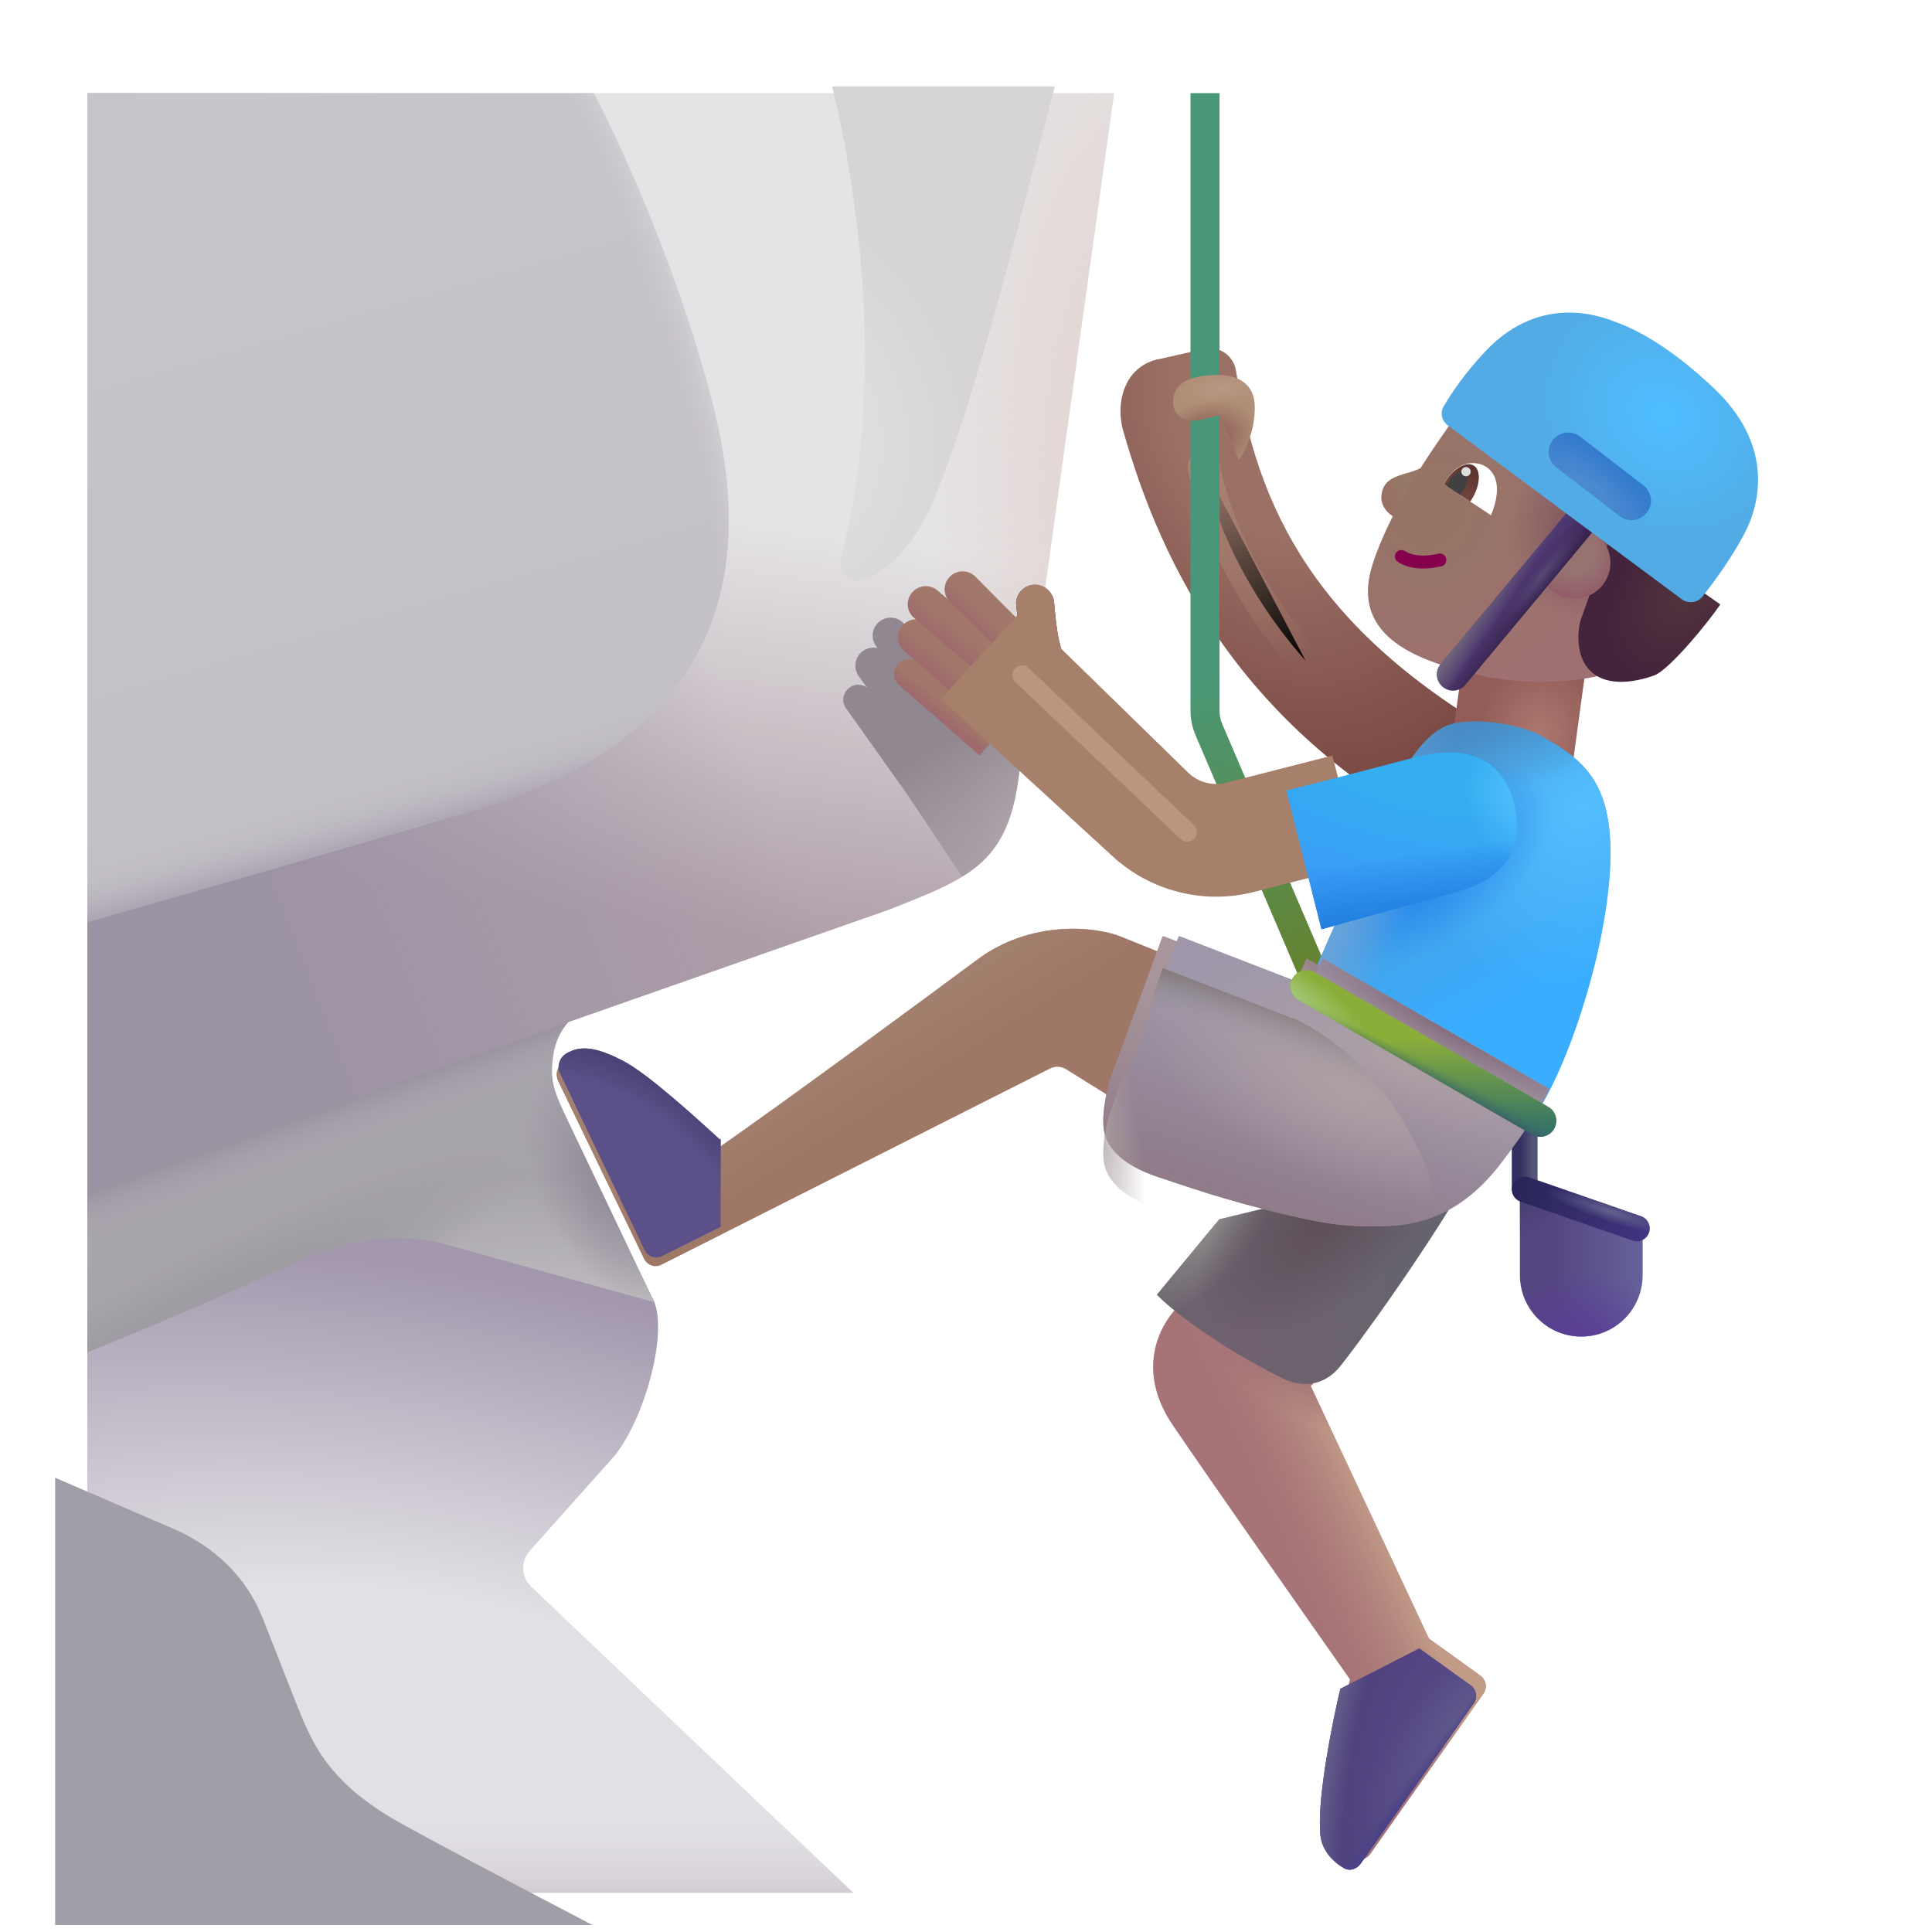 <svg viewBox="1 1 30 30" xmlns="http://www.w3.org/2000/svg">
<path d="M2.356 30.391V21.438L7.56 19.461L10.073 20.75C9.853 20.368 10.672 20.213 11.144 21.18C11.378 21.661 11.03 22.993 10.546 23.602L9.226 25.082C9.082 25.244 9.092 25.49 9.249 25.639L14.249 30.391H2.356Z" fill="url(#paint0_radial_4002_860)"/>
<path d="M2.356 30.391V21.438L7.56 19.461L10.073 20.75C9.853 20.368 10.672 20.213 11.144 21.18C11.378 21.661 11.03 22.993 10.546 23.602L9.226 25.082C9.082 25.244 9.092 25.49 9.249 25.639L14.249 30.391H2.356Z" fill="url(#paint1_linear_4002_860)"/>
<path d="M9.591 17.385C9.647 16.978 9.919 16.75 10.049 16.687L2.356 19.338V21.999C3.035 21.724 4.583 21.078 5.64 20.584C6.526 20.17 7.355 20.175 7.818 20.295L11.159 21.219L9.84 18.451C9.591 17.93 9.536 17.791 9.591 17.385Z" fill="url(#paint2_linear_4002_860)"/>
<path d="M9.591 17.385C9.647 16.978 9.919 16.75 10.049 16.687L2.356 19.338V21.999C3.035 21.724 4.583 21.078 5.64 20.584C6.526 20.17 7.355 20.175 7.818 20.295L11.159 21.219L9.84 18.451C9.591 17.93 9.536 17.791 9.591 17.385Z" fill="url(#paint3_linear_4002_860)"/>
<path d="M9.591 17.385C9.647 16.978 9.919 16.75 10.049 16.687L2.356 19.338V21.999C3.035 21.724 4.583 21.078 5.64 20.584C6.526 20.17 7.355 20.175 7.818 20.295L11.159 21.219L9.84 18.451C9.591 17.93 9.536 17.791 9.591 17.385Z" fill="url(#paint4_radial_4002_860)"/>
<path d="M9.591 17.385C9.647 16.978 9.919 16.75 10.049 16.687L2.356 19.338V21.999C3.035 21.724 4.583 21.078 5.64 20.584C6.526 20.17 7.355 20.175 7.818 20.295L11.159 21.219L9.84 18.451C9.591 17.93 9.536 17.791 9.591 17.385Z" fill="url(#paint5_radial_4002_860)"/>
<path d="M9.591 17.385C9.647 16.978 9.919 16.75 10.049 16.687L2.356 19.338V21.999C3.035 21.724 4.583 21.078 5.64 20.584C6.526 20.17 7.355 20.175 7.818 20.295L11.159 21.219L9.84 18.451C9.591 17.93 9.536 17.791 9.591 17.385Z" fill="url(#paint6_radial_4002_860)"/>
<g filter="url(#filter0_ii_4002_860)">
<path d="M2.356 23.446V30.391H10.699C9.591 29.813 8.369 29.17 7.726 28.813C6.688 28.238 6.416 27.667 6.241 27.29C6.176 27.149 6.055 26.839 5.87 26.366C5.788 26.156 5.693 25.914 5.585 25.641C5.263 24.825 4.632 24.422 4.148 24.219L2.356 23.446Z" fill="#A29EA7"/>
</g>
<path d="M14.803 15.126L2.356 19.488V2.446H18.3C17.899 5.297 17.067 11.305 16.81 13.126C16.627 14.428 16.009 14.649 14.803 15.126Z" fill="url(#paint7_linear_4002_860)"/>
<path d="M14.803 15.126L2.356 19.488V2.446H18.3C17.899 5.297 17.067 11.305 16.81 13.126C16.627 14.428 16.009 14.649 14.803 15.126Z" fill="url(#paint8_linear_4002_860)"/>
<path d="M14.803 15.126L2.356 19.488V2.446H18.3C17.899 5.297 17.067 11.305 16.81 13.126C16.627 14.428 16.009 14.649 14.803 15.126Z" fill="url(#paint9_radial_4002_860)"/>
<g filter="url(#filter1_f_4002_860)">
<path d="M16.87 12.701C16.848 12.86 16.828 13.002 16.81 13.126C16.697 13.928 16.419 14.32 15.94 14.614L15.082 13.328L14.137 11.999C14.063 11.895 14.088 11.75 14.192 11.676C14.274 11.617 14.383 11.621 14.461 11.676L14.334 11.498C14.245 11.373 14.274 11.198 14.4 11.109C14.468 11.06 14.55 11.047 14.626 11.065L14.602 11.032C14.513 10.906 14.542 10.732 14.668 10.643C14.793 10.553 14.968 10.583 15.057 10.709L15.164 10.855C15.14 10.749 15.18 10.634 15.274 10.567C15.4 10.477 15.574 10.507 15.664 10.632L16.163 11.451L16.189 11.222C16.208 11.053 16.367 10.936 16.534 10.968C16.694 10.998 16.798 11.152 16.772 11.313C16.741 11.514 16.71 11.753 16.711 11.912C16.713 12.302 16.784 12.526 16.87 12.701Z" fill="url(#paint10_linear_4002_860)"/>
</g>
<g filter="url(#filter2_i_4002_860)">
<path fill-rule="evenodd" clip-rule="evenodd" d="M23.664 14.206C20.046 12.494 18.773 9.75 18.183 7.661C18.072 7.234 18.218 6.665 18.773 6.571L19.466 6.414C19.692 6.372 19.906 6.528 19.942 6.755C20.273 8.84 21.117 10.846 24.412 12.623L23.664 14.206Z" fill="url(#paint11_radial_4002_860)"/>
</g>
<path d="M10.22 2.446C10.771 3.5 11.59 5.403 12.07 7.282C12.851 10.344 11.82 12.563 8.32 13.594C6.684 14.076 4.387 14.738 2.356 15.319V2.446L10.22 2.446Z" fill="url(#paint12_linear_4002_860)"/>
<path d="M10.22 2.446C10.771 3.5 11.59 5.403 12.07 7.282C12.851 10.344 11.82 12.563 8.32 13.594C6.684 14.076 4.387 14.738 2.356 15.319V2.446L10.22 2.446Z" fill="url(#paint13_radial_4002_860)"/>
<path d="M10.22 2.446C10.771 3.5 11.59 5.403 12.07 7.282C12.851 10.344 11.82 12.563 8.32 13.594C6.684 14.076 4.387 14.738 2.356 15.319V2.446L10.22 2.446Z" fill="url(#paint14_linear_4002_860)"/>
<g filter="url(#filter3_i_4002_860)">
<path d="M13.94 2.402C14.333 3.955 14.79 7.095 14.074 9.731C14.037 9.868 14.107 10.011 14.239 10.062C14.285 10.08 14.335 10.086 14.383 10.072C14.761 9.967 15.219 9.56 15.536 8.785C16.103 7.4 16.715 5.036 17.173 3.27C17.253 2.959 17.329 2.667 17.399 2.402H13.94Z" fill="url(#paint15_radial_4002_860)"/>
</g>
<g filter="url(#filter4_f_4002_860)">
<path d="M19.694 8.24C19.763 8.732 20.176 10.024 21.273 11.26" stroke="url(#paint16_linear_4002_860)" stroke-width="0.5" stroke-linecap="round"/>
</g>
<g filter="url(#filter5_i_4002_860)">
<path d="M19.286 2.446V12.034C19.286 12.166 19.313 12.297 19.365 12.418L21.071 16.407L21.491 16.544C21.54 16.658 21.657 17.522 21.771 17.473C21.886 17.424 21.939 17.292 21.89 17.178L19.778 12.241C19.75 12.175 19.736 12.105 19.736 12.034V2.446H19.286Z" fill="url(#paint17_linear_4002_860)"/>
</g>
<path d="M22.452 8.68C22.484 8.473 22.605 8.411 22.902 8.329C23.119 8.269 23.243 8.148 23.289 8.081L22.831 9.075C22.62 9.075 22.421 8.887 22.452 8.68Z" fill="url(#paint18_radial_4002_860)"/>
<path d="M24.601 19.442L26.507 20.073V20.801C26.507 21.328 26.08 21.754 25.554 21.754C25.028 21.754 24.601 21.328 24.601 20.801V19.442Z" fill="url(#paint19_linear_4002_860)"/>
<path d="M24.601 19.442L26.507 20.073V20.801C26.507 21.328 26.08 21.754 25.554 21.754C25.028 21.754 24.601 21.328 24.601 20.801V19.442Z" fill="url(#paint20_radial_4002_860)"/>
<path d="M24.601 19.442L26.507 20.073V20.801C26.507 21.328 26.08 21.754 25.554 21.754C25.028 21.754 24.601 21.328 24.601 20.801V19.442Z" fill="url(#paint21_radial_4002_860)"/>
<rect x="23.732" y="11.147" width="1.905" height="1.844" transform="rotate(7.73 23.732 11.147)" fill="url(#paint22_radial_4002_860)"/>
<g filter="url(#filter6_ii_4002_860)">
<path d="M22.312 9.868C22.589 8.993 23.262 8.053 23.523 7.68L26.421 9.547L25.828 11.594C25.538 11.665 24.771 11.763 24.015 11.594C23.07 11.383 21.948 11.016 22.312 9.868Z" fill="url(#paint23_radial_4002_860)"/>
<path d="M22.312 9.868C22.589 8.993 23.262 8.053 23.523 7.68L26.421 9.547L25.828 11.594C25.538 11.665 24.771 11.763 24.015 11.594C23.07 11.383 21.948 11.016 22.312 9.868Z" fill="url(#paint24_radial_4002_860)"/>
</g>
<path fill-rule="evenodd" clip-rule="evenodd" d="M24.675 18.355C24.785 18.355 24.875 18.445 24.875 18.555V19.438C24.875 19.549 24.785 19.638 24.675 19.638C24.564 19.638 24.475 19.549 24.475 19.438V18.555C24.475 18.445 24.564 18.355 24.675 18.355Z" fill="url(#paint25_linear_4002_860)"/>
<path fill-rule="evenodd" clip-rule="evenodd" d="M24.486 19.404C24.522 19.299 24.636 19.244 24.741 19.28L26.483 19.886C26.587 19.922 26.642 20.036 26.606 20.14C26.57 20.245 26.456 20.3 26.352 20.264L24.609 19.658C24.505 19.622 24.45 19.508 24.486 19.404Z" fill="url(#paint26_linear_4002_860)"/>
<path fill-rule="evenodd" clip-rule="evenodd" d="M24.486 19.404C24.522 19.299 24.636 19.244 24.741 19.28L26.483 19.886C26.587 19.922 26.642 20.036 26.606 20.14C26.57 20.245 26.456 20.3 26.352 20.264L24.609 19.658C24.505 19.622 24.45 19.508 24.486 19.404Z" fill="url(#paint27_radial_4002_860)"/>
<path fill-rule="evenodd" clip-rule="evenodd" d="M22.677 9.586C22.708 9.54 22.77 9.527 22.816 9.557C22.901 9.613 23.066 9.66 23.336 9.598C23.39 9.586 23.444 9.62 23.456 9.673C23.468 9.727 23.435 9.781 23.381 9.793C23.073 9.864 22.848 9.818 22.706 9.725C22.66 9.695 22.647 9.633 22.677 9.586Z" fill="#86004D"/>
<path d="M23.804 8.196C23.603 8.227 23.478 8.417 23.417 8.516L24.152 9.001C24.409 8.376 24.077 8.153 23.804 8.196Z" fill="white"/>
<g filter="url(#filter7_i_4002_860)">
<path d="M19.195 21.391L19.585 20.985L21.695 22.172L21.202 22.672L23.038 26.594L23.838 27.17C23.927 27.234 23.948 27.358 23.885 27.448L22.132 29.934C22.071 30.021 21.961 30.061 21.869 30.009C21.691 29.907 21.499 29.713 21.499 29.43C21.462 28.874 21.692 27.73 21.812 27.227C21.15 26.287 19.674 24.182 19.062 23.282C18.449 22.382 18.895 21.646 19.195 21.391Z" fill="#A67377"/>
<path d="M19.195 21.391L19.585 20.985L21.695 22.172L21.202 22.672L23.038 26.594L23.838 27.17C23.927 27.234 23.948 27.358 23.885 27.448L22.132 29.934C22.071 30.021 21.961 30.061 21.869 30.009C21.691 29.907 21.499 29.713 21.499 29.43C21.462 28.874 21.692 27.73 21.812 27.227C21.15 26.287 19.674 24.182 19.062 23.282C18.449 22.382 18.895 21.646 19.195 21.391Z" fill="url(#paint28_linear_4002_860)"/>
<path d="M19.195 21.391L19.585 20.985L21.695 22.172L21.202 22.672L23.038 26.594L23.838 27.17C23.927 27.234 23.948 27.358 23.885 27.448L22.132 29.934C22.071 30.021 21.961 30.061 21.869 30.009C21.691 29.907 21.499 29.713 21.499 29.43C21.462 28.874 21.692 27.73 21.812 27.227C21.15 26.287 19.674 24.182 19.062 23.282C18.449 22.382 18.895 21.646 19.195 21.391Z" fill="url(#paint29_radial_4002_860)"/>
</g>
<path d="M23.04 26.595L23.838 27.17C23.928 27.234 23.948 27.358 23.885 27.448L22.132 29.934C22.071 30.021 21.961 30.062 21.869 30.009C21.691 29.907 21.499 29.713 21.499 29.43C21.462 28.874 21.692 27.73 21.812 27.227L21.81 27.225L23.04 26.595Z" fill="#544583"/>
<path d="M23.04 26.595L23.838 27.17C23.928 27.234 23.948 27.358 23.885 27.448L22.132 29.934C22.071 30.021 21.961 30.062 21.869 30.009C21.691 29.907 21.499 29.713 21.499 29.43C21.462 28.874 21.692 27.73 21.812 27.227L21.81 27.225L23.04 26.595Z" fill="url(#paint30_radial_4002_860)"/>
<path d="M23.04 26.595L23.838 27.17C23.928 27.234 23.948 27.358 23.885 27.448L22.132 29.934C22.071 30.021 21.961 30.062 21.869 30.009C21.691 29.907 21.499 29.713 21.499 29.43C21.462 28.874 21.692 27.73 21.812 27.227L21.81 27.225L23.04 26.595Z" fill="url(#paint31_radial_4002_860)"/>
<path d="M23.04 26.595L23.838 27.17C23.928 27.234 23.948 27.358 23.885 27.448L22.132 29.934C22.071 30.021 21.961 30.062 21.869 30.009C21.691 29.907 21.499 29.713 21.499 29.43C21.462 28.874 21.692 27.73 21.812 27.227L21.81 27.225L23.04 26.595Z" fill="url(#paint32_linear_4002_860)"/>
<path d="M23.04 26.595L23.838 27.17C23.928 27.234 23.948 27.358 23.885 27.448L22.132 29.934C22.071 30.021 21.961 30.062 21.869 30.009C21.691 29.907 21.499 29.713 21.499 29.43C21.462 28.874 21.692 27.73 21.812 27.227L21.81 27.225L23.04 26.595Z" fill="url(#paint33_radial_4002_860)"/>
<path d="M23.83 8.788C23.839 8.775 23.848 8.762 23.856 8.748C23.988 8.532 24 8.3 23.883 8.229C23.767 8.158 23.566 8.276 23.435 8.492C23.43 8.5 23.425 8.509 23.42 8.518L23.83 8.788Z" fill="url(#paint34_linear_4002_860)"/>
<path d="M23.672 8.684C23.691 8.664 23.709 8.64 23.725 8.613C23.798 8.493 23.806 8.365 23.744 8.326C23.68 8.288 23.57 8.354 23.497 8.474C23.483 8.498 23.471 8.522 23.462 8.545L23.672 8.684Z" fill="#414141"/>
<circle cx="23.764" cy="8.324" r="0.072" fill="#DFDFDF"/>
<path d="M22.624 13.344L21.374 16.165L24.765 18.422C25.327 17.696 26.03 15.571 26.007 14.18C25.989 13.125 25.571 12.776 24.905 12.415C24.589 12.243 23.88 12.135 23.507 12.254C23.134 12.374 22.777 12.918 22.624 13.344Z" fill="url(#paint35_linear_4002_860)"/>
<path d="M22.624 13.344L21.374 16.165L24.765 18.422C25.327 17.696 26.03 15.571 26.007 14.18C25.989 13.125 25.571 12.776 24.905 12.415C24.589 12.243 23.88 12.135 23.507 12.254C23.134 12.374 22.777 12.918 22.624 13.344Z" fill="url(#paint36_radial_4002_860)"/>
<path d="M22.624 13.344L21.374 16.165L24.765 18.422C25.327 17.696 26.03 15.571 26.007 14.18C25.989 13.125 25.571 12.776 24.905 12.415C24.589 12.243 23.88 12.135 23.507 12.254C23.134 12.374 22.777 12.918 22.624 13.344Z" fill="url(#paint37_radial_4002_860)"/>
<path d="M22.624 13.344L21.374 16.165L24.765 18.422C25.327 17.696 26.03 15.571 26.007 14.18C25.989 13.125 25.571 12.776 24.905 12.415C24.589 12.243 23.88 12.135 23.507 12.254C23.134 12.374 22.777 12.918 22.624 13.344Z" fill="url(#paint38_radial_4002_860)"/>
<path d="M22.624 13.344L21.374 16.165L24.765 18.422C25.327 17.696 26.03 15.571 26.007 14.18C25.989 13.125 25.571 12.776 24.905 12.415C24.589 12.243 23.88 12.135 23.507 12.254C23.134 12.374 22.777 12.918 22.624 13.344Z" fill="url(#paint39_radial_4002_860)"/>
<g filter="url(#filter8_i_4002_860)">
<path d="M19.464 21.104L20.433 19.934L24.491 18.946C23.726 20.34 22.491 21.998 22.304 22.223C22.07 22.504 21.749 22.563 21.413 22.399C20.601 21.999 19.804 21.452 19.464 21.104Z" fill="#67636C"/>
<path d="M19.464 21.104L20.433 19.934L24.491 18.946C23.726 20.34 22.491 21.998 22.304 22.223C22.07 22.504 21.749 22.563 21.413 22.399C20.601 21.999 19.804 21.452 19.464 21.104Z" fill="url(#paint40_radial_4002_860)"/>
<path d="M19.464 21.104L20.433 19.934L24.491 18.946C23.726 20.34 22.491 21.998 22.304 22.223C22.07 22.504 21.749 22.563 21.413 22.399C20.601 21.999 19.804 21.452 19.464 21.104Z" fill="url(#paint41_radial_4002_860)"/>
<path d="M19.464 21.104L20.433 19.934L24.491 18.946C23.726 20.34 22.491 21.998 22.304 22.223C22.07 22.504 21.749 22.563 21.413 22.399C20.601 21.999 19.804 21.452 19.464 21.104Z" fill="url(#paint42_radial_4002_860)"/>
</g>
<g filter="url(#filter9_i_4002_860)">
<path d="M18.425 15.801L19.222 16.122L18.386 18.372L17.552 17.852C17.478 17.806 17.385 17.802 17.307 17.841L11.271 20.889C11.171 20.94 11.049 20.898 11.001 20.798L9.67 18.039C9.624 17.944 9.641 17.824 9.73 17.767C9.971 17.614 10.236 17.67 10.636 17.879C11.017 18.079 11.779 18.774 12.128 19.094C13.227 18.329 15.435 16.702 16.179 16.149C17.015 15.528 18.024 15.632 18.425 15.801Z" fill="#9F7767"/>
<path d="M18.425 15.801L19.222 16.122L18.386 18.372L17.552 17.852C17.478 17.806 17.385 17.802 17.307 17.841L11.271 20.889C11.171 20.94 11.049 20.898 11.001 20.798L9.67 18.039C9.624 17.944 9.641 17.824 9.73 17.767C9.971 17.614 10.236 17.67 10.636 17.879C11.017 18.079 11.779 18.774 12.128 19.094C13.227 18.329 15.435 16.702 16.179 16.149C17.015 15.528 18.024 15.632 18.425 15.801Z" fill="url(#paint43_linear_4002_860)"/>
</g>
<g filter="url(#filter10_i_4002_860)">
<path d="M21.093 16.821L21.288 16.383L24.804 18.407C24.77 18.514 24.565 18.905 24.015 19.618C23.155 20.696 22.167 20.641 21.062 20.383C19.956 20.125 19.339 19.891 18.999 19.782C18.659 19.672 18.275 19.476 18.163 19.141C18.073 18.872 18.197 18.363 18.265 18.188L19.047 16.051C19.051 16.04 19.063 16.035 19.073 16.039L21.093 16.821Z" fill="#A7959B"/>
<path d="M21.093 16.821L21.288 16.383L24.804 18.407C24.77 18.514 24.565 18.905 24.015 19.618C23.155 20.696 22.167 20.641 21.062 20.383C19.956 20.125 19.339 19.891 18.999 19.782C18.659 19.672 18.275 19.476 18.163 19.141C18.073 18.872 18.197 18.363 18.265 18.188L19.047 16.051C19.051 16.04 19.063 16.035 19.073 16.039L21.093 16.821Z" fill="url(#paint44_radial_4002_860)"/>
<path d="M21.093 16.821L21.288 16.383L24.804 18.407C24.77 18.514 24.565 18.905 24.015 19.618C23.155 20.696 22.167 20.641 21.062 20.383C19.956 20.125 19.339 19.891 18.999 19.782C18.659 19.672 18.275 19.476 18.163 19.141C18.073 18.872 18.197 18.363 18.265 18.188L19.047 16.051C19.051 16.04 19.063 16.035 19.073 16.039L21.093 16.821Z" fill="url(#paint45_linear_4002_860)"/>
<path d="M21.093 16.821L21.288 16.383L24.804 18.407C24.77 18.514 24.565 18.905 24.015 19.618C23.155 20.696 22.167 20.641 21.062 20.383C19.956 20.125 19.339 19.891 18.999 19.782C18.659 19.672 18.275 19.476 18.163 19.141C18.073 18.872 18.197 18.363 18.265 18.188L19.047 16.051C19.051 16.04 19.063 16.035 19.073 16.039L21.093 16.821Z" fill="url(#paint46_radial_4002_860)"/>
</g>
<g filter="url(#filter11_i_4002_860)">
<path d="M21.093 16.821L21.288 16.383L24.804 18.407C24.77 18.514 24.565 18.905 24.015 19.618C23.155 20.696 22.167 20.641 21.062 20.383C19.956 20.125 19.339 19.891 18.999 19.782C18.659 19.672 18.275 19.476 18.163 19.141C18.073 18.872 18.197 18.363 18.265 18.188L19.047 16.051C19.051 16.04 19.063 16.035 19.073 16.039L21.093 16.821Z" fill="#9F97A9"/>
<path d="M21.093 16.821L21.288 16.383L24.804 18.407C24.77 18.514 24.565 18.905 24.015 19.618C23.155 20.696 22.167 20.641 21.062 20.383C19.956 20.125 19.339 19.891 18.999 19.782C18.659 19.672 18.275 19.476 18.163 19.141C18.073 18.872 18.197 18.363 18.265 18.188L19.047 16.051C19.051 16.04 19.063 16.035 19.073 16.039L21.093 16.821Z" fill="url(#paint47_radial_4002_860)"/>
<path d="M21.093 16.821L21.288 16.383L24.804 18.407C24.77 18.514 24.565 18.905 24.015 19.618C23.155 20.696 22.167 20.641 21.062 20.383C19.956 20.125 19.339 19.891 18.999 19.782C18.659 19.672 18.275 19.476 18.163 19.141C18.073 18.872 18.197 18.363 18.265 18.188L19.047 16.051C19.051 16.04 19.063 16.035 19.073 16.039L21.093 16.821Z" fill="url(#paint48_linear_4002_860)"/>
<path d="M21.093 16.821L21.288 16.383L24.804 18.407C24.77 18.514 24.565 18.905 24.015 19.618C23.155 20.696 22.167 20.641 21.062 20.383C19.956 20.125 19.339 19.891 18.999 19.782C18.659 19.672 18.275 19.476 18.163 19.141C18.073 18.872 18.197 18.363 18.265 18.188L19.047 16.051C19.051 16.04 19.063 16.035 19.073 16.039L21.093 16.821Z" fill="url(#paint49_radial_4002_860)"/>
</g>
<g filter="url(#filter12_i_4002_860)">
<path d="M12.14 20.45L11.23 20.905C11.131 20.955 11.009 20.914 10.96 20.813L9.64 18.055C9.594 17.959 9.641 17.824 9.73 17.767C9.971 17.614 10.236 17.67 10.636 17.879C11.017 18.079 11.779 18.774 12.128 19.094C12.132 19.092 12.136 19.089 12.14 19.086V20.45Z" fill="#5C5089"/>
<path d="M12.14 20.45L11.23 20.905C11.131 20.955 11.009 20.914 10.96 20.813L9.64 18.055C9.594 17.959 9.641 17.824 9.73 17.767C9.971 17.614 10.236 17.67 10.636 17.879C11.017 18.079 11.779 18.774 12.128 19.094C12.132 19.092 12.136 19.089 12.14 19.086V20.45Z" fill="url(#paint50_radial_4002_860)"/>
</g>
<path fill-rule="evenodd" clip-rule="evenodd" d="M21.072 16.188C21.141 16.069 21.294 16.027 21.413 16.096L25.042 18.186C25.162 18.255 25.203 18.408 25.134 18.528C25.065 18.647 24.912 18.688 24.793 18.619L21.164 16.53C21.044 16.461 21.003 16.308 21.072 16.188Z" fill="url(#paint51_linear_4002_860)"/>
<path fill-rule="evenodd" clip-rule="evenodd" d="M21.072 16.188C21.141 16.069 21.294 16.027 21.413 16.096L25.042 18.186C25.162 18.255 25.203 18.408 25.134 18.528C25.065 18.647 24.912 18.688 24.793 18.619L21.164 16.53C21.044 16.461 21.003 16.308 21.072 16.188Z" fill="url(#paint52_linear_4002_860)"/>
<path fill-rule="evenodd" clip-rule="evenodd" d="M21.072 16.188C21.141 16.069 21.294 16.027 21.413 16.096L25.042 18.186C25.162 18.255 25.203 18.408 25.134 18.528C25.065 18.647 24.912 18.688 24.793 18.619L21.164 16.53C21.044 16.461 21.003 16.308 21.072 16.188Z" fill="url(#paint53_radial_4002_860)"/>
<path d="M20.484 7.321C20.487 7.715 20.318 8.029 20.234 8.137L19.952 7.442C19.939 7.446 19.867 7.465 19.683 7.512C19.366 7.59 19.245 7.418 19.226 7.321C19.206 7.223 19.183 6.934 19.597 6.852C20.011 6.77 20.48 6.829 20.484 7.321Z" fill="#AF8F76"/>
<path d="M20.484 7.321C20.487 7.715 20.318 8.029 20.234 8.137L19.952 7.442C19.939 7.446 19.867 7.465 19.683 7.512C19.366 7.59 19.245 7.418 19.226 7.321C19.206 7.223 19.183 6.934 19.597 6.852C20.011 6.77 20.48 6.829 20.484 7.321Z" fill="url(#paint54_radial_4002_860)"/>
<path d="M20.484 7.321C20.487 7.715 20.318 8.029 20.234 8.137L19.952 7.442C19.939 7.446 19.867 7.465 19.683 7.512C19.366 7.59 19.245 7.418 19.226 7.321C19.206 7.223 19.183 6.934 19.597 6.852C20.011 6.77 20.48 6.829 20.484 7.321Z" fill="url(#paint55_radial_4002_860)"/>
<path d="M16.78 10.408L16.859 11.051L17.198 12.2L17.89 11.833C17.714 11.649 17.58 11.497 17.448 10.958C17.411 10.803 17.385 10.564 17.369 10.36C17.356 10.199 17.219 10.073 17.057 10.08C16.887 10.088 16.759 10.239 16.78 10.408Z" fill="#4D3C3D"/>
<path d="M16.78 10.408L16.859 11.051L17.198 12.2L17.89 11.833C17.714 11.649 17.58 11.497 17.448 10.958C17.411 10.803 17.385 10.564 17.369 10.36C17.356 10.199 17.219 10.073 17.057 10.08C16.887 10.088 16.759 10.239 16.78 10.408Z" fill="#A7806B"/>
<path d="M14.965 11.64C14.869 11.556 14.859 11.41 14.943 11.313C15.027 11.217 15.174 11.207 15.27 11.291L16.515 12.379L16.21 12.728L14.965 11.64Z" fill="#A17869"/>
<path d="M14.965 11.64C14.869 11.556 14.859 11.41 14.943 11.313C15.027 11.217 15.174 11.207 15.27 11.291L16.515 12.379L16.21 12.728L14.965 11.64Z" fill="url(#paint56_linear_4002_860)"/>
<path d="M15.04 11.107C14.924 11.006 14.912 10.829 15.014 10.713C15.115 10.597 15.291 10.585 15.408 10.687L16.908 11.998L16.54 12.418L15.04 11.107Z" fill="#A17869"/>
<path d="M15.04 11.107C14.924 11.006 14.912 10.829 15.014 10.713C15.115 10.597 15.291 10.585 15.408 10.687L16.908 11.998L16.54 12.418L15.04 11.107Z" fill="url(#paint57_linear_4002_860)"/>
<path d="M15.192 10.591C15.076 10.49 15.064 10.314 15.166 10.197C15.267 10.081 15.444 10.07 15.56 10.171L17.314 11.677L16.946 12.098L15.192 10.591Z" fill="#A17869"/>
<path d="M15.192 10.591C15.076 10.49 15.064 10.314 15.166 10.197C15.267 10.081 15.444 10.07 15.56 10.171L17.314 11.677L16.946 12.098L15.192 10.591Z" fill="url(#paint58_linear_4002_860)"/>
<g filter="url(#filter13_i_4002_860)">
<path d="M25.161 10.681L25.649 9.314L27.312 10.485C27.13 10.761 26.517 11.505 26.287 11.588C25.969 11.701 25.502 11.779 25.252 11.47C25.052 11.223 25.102 10.821 25.161 10.681Z" fill="url(#paint59_radial_4002_860)"/>
</g>
<circle cx="25.448" cy="9.737" r="0.559" fill="url(#paint60_radial_4002_860)"/>
<path fill-rule="evenodd" clip-rule="evenodd" d="M25.714 8.886C25.82 8.975 25.834 9.132 25.746 9.239L23.754 11.633C23.666 11.739 23.508 11.754 23.402 11.665C23.296 11.577 23.281 11.419 23.37 11.313L25.362 8.919C25.45 8.813 25.608 8.798 25.714 8.886Z" fill="#4D3771"/>
<path fill-rule="evenodd" clip-rule="evenodd" d="M25.714 8.886C25.82 8.975 25.834 9.132 25.746 9.239L23.754 11.633C23.666 11.739 23.508 11.754 23.402 11.665C23.296 11.577 23.281 11.419 23.37 11.313L25.362 8.919C25.45 8.813 25.608 8.798 25.714 8.886Z" fill="url(#paint61_linear_4002_860)"/>
<path fill-rule="evenodd" clip-rule="evenodd" d="M25.714 8.886C25.82 8.975 25.834 9.132 25.746 9.239L23.754 11.633C23.666 11.739 23.508 11.754 23.402 11.665C23.296 11.577 23.281 11.419 23.37 11.313L25.362 8.919C25.45 8.813 25.608 8.798 25.714 8.886Z" fill="url(#paint62_linear_4002_860)"/>
<path fill-rule="evenodd" clip-rule="evenodd" d="M25.714 8.886C25.82 8.975 25.834 9.132 25.746 9.239L23.754 11.633C23.666 11.739 23.508 11.754 23.402 11.665C23.296 11.577 23.281 11.419 23.37 11.313L25.362 8.919C25.45 8.813 25.608 8.798 25.714 8.886Z" fill="url(#paint63_radial_4002_860)"/>
<g filter="url(#filter14_i_4002_860)">
<path d="M27.11 10.452L23.482 7.756C23.39 7.688 23.357 7.567 23.413 7.468C23.537 7.251 23.764 6.923 24.068 6.602C24.974 5.645 25.977 6.11 26.123 6.164C26.334 6.242 26.877 6.477 27.623 7.188C28.498 8.022 28.365 8.891 28.099 9.414C27.932 9.743 27.642 10.156 27.436 10.414C27.356 10.514 27.213 10.528 27.11 10.452Z" fill="url(#paint64_radial_4002_860)"/>
</g>
<g filter="url(#filter15_i_4002_860)">
<path d="M25.111 7.834C25.213 7.702 25.402 7.677 25.534 7.779L26.518 8.536C26.651 8.638 26.675 8.827 26.573 8.959C26.472 9.092 26.282 9.116 26.15 9.015L25.166 8.257C25.034 8.155 25.009 7.966 25.111 7.834Z" fill="url(#paint65_radial_4002_860)"/>
</g>
<path d="M15.765 10.361C15.649 10.26 15.637 10.083 15.738 9.967C15.84 9.851 16.016 9.839 16.132 9.941L17.542 11.36L17.316 11.872L15.765 10.361Z" fill="#A17869"/>
<path d="M15.765 10.361C15.649 10.26 15.637 10.083 15.738 9.967C15.84 9.851 16.016 9.839 16.132 9.941L17.542 11.36L17.316 11.872L15.765 10.361Z" fill="url(#paint66_linear_4002_860)"/>
<g filter="url(#filter16_i_4002_860)">
<path fill-rule="evenodd" clip-rule="evenodd" d="M18.264 14.635L15.609 12.2L16.868 10.828L19.458 13.355C19.613 13.501 19.832 13.557 20.039 13.504L21.689 13.082L22.122 14.778L20.472 15.2C19.688 15.4 18.856 15.187 18.264 14.635Z" fill="#A6806A"/>
</g>
<path d="M21.095 16.816C21.749 17.118 22.574 17.805 23.116 19.047C23.311 19.493 23.259 19.946 23.075 20.369C22.456 20.633 21.784 20.552 21.062 20.383C20.156 20.172 19.578 19.977 19.212 19.853C19.131 19.825 19.061 19.802 18.999 19.782C18.659 19.672 18.275 19.476 18.163 19.141C18.073 18.872 18.197 18.363 18.265 18.188L19.047 16.051C19.051 16.04 19.063 16.035 19.073 16.039L21.093 16.821L21.095 16.816Z" fill="url(#paint67_radial_4002_860)"/>
<path d="M21.095 16.816C21.749 17.118 22.574 17.805 23.116 19.047C23.311 19.493 23.259 19.946 23.075 20.369C22.456 20.633 21.784 20.552 21.062 20.383C20.156 20.172 19.578 19.977 19.212 19.853C19.131 19.825 19.061 19.802 18.999 19.782C18.659 19.672 18.275 19.476 18.163 19.141C18.073 18.872 18.197 18.363 18.265 18.188L19.047 16.051C19.051 16.04 19.063 16.035 19.073 16.039L21.093 16.821L21.095 16.816Z" fill="url(#paint68_radial_4002_860)"/>
<path d="M21.095 16.816C21.749 17.118 22.574 17.805 23.116 19.047C23.311 19.493 23.259 19.946 23.075 20.369C22.456 20.633 21.784 20.552 21.062 20.383C20.156 20.172 19.578 19.977 19.212 19.853C19.131 19.825 19.061 19.802 18.999 19.782C18.659 19.672 18.275 19.476 18.163 19.141C18.073 18.872 18.197 18.363 18.265 18.188L19.047 16.051C19.051 16.04 19.063 16.035 19.073 16.039L21.093 16.821L21.095 16.816Z" fill="url(#paint69_radial_4002_860)"/>
<path d="M21.52 15.43L20.973 13.274C21.614 13.12 22.822 12.795 23.063 12.739C23.512 12.633 24.329 12.585 24.528 13.555C24.711 14.45 24.009 14.735 23.668 14.836L21.52 15.43Z" fill="url(#paint70_radial_4002_860)"/>
<path d="M21.52 15.43L20.973 13.274C21.614 13.12 22.822 12.795 23.063 12.739C23.512 12.633 24.329 12.585 24.528 13.555C24.711 14.45 24.009 14.735 23.668 14.836L21.52 15.43Z" fill="url(#paint71_linear_4002_860)"/>
<path d="M21.52 15.43L20.973 13.274C21.614 13.12 22.822 12.795 23.063 12.739C23.512 12.633 24.329 12.585 24.528 13.555C24.711 14.45 24.009 14.735 23.668 14.836L21.52 15.43Z" fill="url(#paint72_radial_4002_860)"/>
<g filter="url(#filter17_f_4002_860)">
<path d="M16.87 11.482L19.433 13.919" stroke="#BB957F" stroke-width="0.3" stroke-linecap="round"/>
</g>
<defs>
<filter id="filter0_ii_4002_860" x="1.956" y="23.446" width="8.743" height="7.346" filterUnits="userSpaceOnUse" color-interpolation-filters="sRGB">
<feFlood flood-opacity="0" result="BackgroundImageFix"/>
<feBlend mode="normal" in="SourceGraphic" in2="BackgroundImageFix" result="shape"/>
<feColorMatrix in="SourceAlpha" type="matrix" values="0 0 0 0 0 0 0 0 0 0 0 0 0 0 0 0 0 0 127 0" result="hardAlpha"/>
<feOffset dx="-0.4" dy="0.4"/>
<feGaussianBlur stdDeviation="0.5"/>
<feComposite in2="hardAlpha" operator="arithmetic" k2="-1" k3="1"/>
<feColorMatrix type="matrix" values="0 0 0 0 0.635 0 0 0 0 0.608 0 0 0 0 0.671 0 0 0 1 0"/>
<feBlend mode="normal" in2="shape" result="effect1_innerShadow_4002_860"/>
<feColorMatrix in="SourceAlpha" type="matrix" values="0 0 0 0 0 0 0 0 0 0 0 0 0 0 0 0 0 0 127 0" result="hardAlpha"/>
<feOffset dx="-0.1" dy="0.1"/>
<feGaussianBlur stdDeviation="0.5"/>
<feComposite in2="hardAlpha" operator="arithmetic" k2="-1" k3="1"/>
<feColorMatrix type="matrix" values="0 0 0 0 0.847 0 0 0 0 0.831 0 0 0 0 0.863 0 0 0 1 0"/>
<feBlend mode="normal" in2="effect1_innerShadow_4002_860" result="effect2_innerShadow_4002_860"/>
</filter>
<filter id="filter1_f_4002_860" x="13.345" y="9.765" width="4.276" height="5.599" filterUnits="userSpaceOnUse" color-interpolation-filters="sRGB">
<feFlood flood-opacity="0" result="BackgroundImageFix"/>
<feBlend mode="normal" in="SourceGraphic" in2="BackgroundImageFix" result="shape"/>
<feGaussianBlur stdDeviation="0.375" result="effect1_foregroundBlur_4002_860"/>
</filter>
<filter id="filter2_i_4002_860" x="18.148" y="6.407" width="6.514" height="7.799" filterUnits="userSpaceOnUse" color-interpolation-filters="sRGB">
<feFlood flood-opacity="0" result="BackgroundImageFix"/>
<feBlend mode="normal" in="SourceGraphic" in2="BackgroundImageFix" result="shape"/>
<feColorMatrix in="SourceAlpha" type="matrix" values="0 0 0 0 0 0 0 0 0 0 0 0 0 0 0 0 0 0 127 0" result="hardAlpha"/>
<feOffset dx="0.25"/>
<feGaussianBlur stdDeviation="0.25"/>
<feComposite in2="hardAlpha" operator="arithmetic" k2="-1" k3="1"/>
<feColorMatrix type="matrix" values="0 0 0 0 0.714 0 0 0 0 0.541 0 0 0 0 0.494 0 0 0 1 0"/>
<feBlend mode="normal" in2="shape" result="effect1_innerShadow_4002_860"/>
</filter>
<filter id="filter3_i_4002_860" x="13.92" y="2.342" width="3.479" height="7.738" filterUnits="userSpaceOnUse" color-interpolation-filters="sRGB">
<feFlood flood-opacity="0" result="BackgroundImageFix"/>
<feBlend mode="normal" in="SourceGraphic" in2="BackgroundImageFix" result="shape"/>
<feColorMatrix in="SourceAlpha" type="matrix" values="0 0 0 0 0 0 0 0 0 0 0 0 0 0 0 0 0 0 127 0" result="hardAlpha"/>
<feOffset dx="-0.02" dy="-0.06"/>
<feGaussianBlur stdDeviation="0.05"/>
<feComposite in2="hardAlpha" operator="arithmetic" k2="-1" k3="1"/>
<feColorMatrix type="matrix" values="0 0 0 0 0.851 0 0 0 0 0.792 0 0 0 0 0.776 0 0 0 1 0"/>
<feBlend mode="normal" in2="shape" result="effect1_innerShadow_4002_860"/>
</filter>
<filter id="filter4_f_4002_860" x="19.144" y="7.69" width="2.679" height="4.12" filterUnits="userSpaceOnUse" color-interpolation-filters="sRGB">
<feFlood flood-opacity="0" result="BackgroundImageFix"/>
<feBlend mode="normal" in="SourceGraphic" in2="BackgroundImageFix" result="shape"/>
<feGaussianBlur stdDeviation="0.15" result="effect1_foregroundBlur_4002_860"/>
</filter>
<filter id="filter5_i_4002_860" x="19.286" y="2.446" width="2.822" height="15.029" filterUnits="userSpaceOnUse" color-interpolation-filters="sRGB">
<feFlood flood-opacity="0" result="BackgroundImageFix"/>
<feBlend mode="normal" in="SourceGraphic" in2="BackgroundImageFix" result="shape"/>
<feColorMatrix in="SourceAlpha" type="matrix" values="0 0 0 0 0 0 0 0 0 0 0 0 0 0 0 0 0 0 127 0" result="hardAlpha"/>
<feOffset dx="0.2"/>
<feGaussianBlur stdDeviation="0.125"/>
<feComposite in2="hardAlpha" operator="arithmetic" k2="-1" k3="1"/>
<feColorMatrix type="matrix" values="0 0 0 0 0.224 0 0 0 0 0.475 0 0 0 0 0.361 0 0 0 1 0"/>
<feBlend mode="normal" in2="shape" result="effect1_innerShadow_4002_860"/>
</filter>
<filter id="filter6_ii_4002_860" x="21.992" y="7.43" width="4.68" height="4.407" filterUnits="userSpaceOnUse" color-interpolation-filters="sRGB">
<feFlood flood-opacity="0" result="BackgroundImageFix"/>
<feBlend mode="normal" in="SourceGraphic" in2="BackgroundImageFix" result="shape"/>
<feColorMatrix in="SourceAlpha" type="matrix" values="0 0 0 0 0 0 0 0 0 0 0 0 0 0 0 0 0 0 127 0" result="hardAlpha"/>
<feOffset dx="-0.25" dy="-0.25"/>
<feGaussianBlur stdDeviation="0.25"/>
<feComposite in2="hardAlpha" operator="arithmetic" k2="-1" k3="1"/>
<feColorMatrix type="matrix" values="0 0 0 0 0.62 0 0 0 0 0.302 0 0 0 0 0.369 0 0 0 1 0"/>
<feBlend mode="normal" in2="shape" result="effect1_innerShadow_4002_860"/>
<feColorMatrix in="SourceAlpha" type="matrix" values="0 0 0 0 0 0 0 0 0 0 0 0 0 0 0 0 0 0 127 0" result="hardAlpha"/>
<feOffset dx="0.25" dy="0.15"/>
<feGaussianBlur stdDeviation="0.15"/>
<feComposite in2="hardAlpha" operator="arithmetic" k2="-1" k3="1"/>
<feColorMatrix type="matrix" values="0 0 0 0 0.627 0 0 0 0 0.486 0 0 0 0 0.412 0 0 0 1 0"/>
<feBlend mode="normal" in2="effect1_innerShadow_4002_860" result="effect2_innerShadow_4002_860"/>
</filter>
<filter id="filter7_i_4002_860" x="18.756" y="20.835" width="5.316" height="9.197" filterUnits="userSpaceOnUse" color-interpolation-filters="sRGB">
<feFlood flood-opacity="0" result="BackgroundImageFix"/>
<feBlend mode="normal" in="SourceGraphic" in2="BackgroundImageFix" result="shape"/>
<feColorMatrix in="SourceAlpha" type="matrix" values="0 0 0 0 0 0 0 0 0 0 0 0 0 0 0 0 0 0 127 0" result="hardAlpha"/>
<feOffset dx="0.15" dy="-0.15"/>
<feGaussianBlur stdDeviation="0.25"/>
<feComposite in2="hardAlpha" operator="arithmetic" k2="-1" k3="1"/>
<feColorMatrix type="matrix" values="0 0 0 0 0.694 0 0 0 0 0.51 0 0 0 0 0.514 0 0 0 1 0"/>
<feBlend mode="normal" in2="shape" result="effect1_innerShadow_4002_860"/>
</filter>
<filter id="filter8_i_4002_860" x="18.964" y="18.946" width="5.527" height="3.544" filterUnits="userSpaceOnUse" color-interpolation-filters="sRGB">
<feFlood flood-opacity="0" result="BackgroundImageFix"/>
<feBlend mode="normal" in="SourceGraphic" in2="BackgroundImageFix" result="shape"/>
<feColorMatrix in="SourceAlpha" type="matrix" values="0 0 0 0 0 0 0 0 0 0 0 0 0 0 0 0 0 0 127 0" result="hardAlpha"/>
<feOffset dx="-0.5"/>
<feGaussianBlur stdDeviation="0.5"/>
<feComposite in2="hardAlpha" operator="arithmetic" k2="-1" k3="1"/>
<feColorMatrix type="matrix" values="0 0 0 0 0.408 0 0 0 0 0.4 0 0 0 0 0.408 0 0 0 1 0"/>
<feBlend mode="normal" in2="shape" result="effect1_innerShadow_4002_860"/>
</filter>
<filter id="filter9_i_4002_860" x="9.645" y="15.421" width="9.577" height="5.489" filterUnits="userSpaceOnUse" color-interpolation-filters="sRGB">
<feFlood flood-opacity="0" result="BackgroundImageFix"/>
<feBlend mode="normal" in="SourceGraphic" in2="BackgroundImageFix" result="shape"/>
<feColorMatrix in="SourceAlpha" type="matrix" values="0 0 0 0 0 0 0 0 0 0 0 0 0 0 0 0 0 0 127 0" result="hardAlpha"/>
<feOffset dy="-0.25"/>
<feGaussianBlur stdDeviation="0.375"/>
<feComposite in2="hardAlpha" operator="arithmetic" k2="-1" k3="1"/>
<feColorMatrix type="matrix" values="0 0 0 0 0.58 0 0 0 0 0.337 0 0 0 0 0.478 0 0 0 1 0"/>
<feBlend mode="normal" in2="shape" result="effect1_innerShadow_4002_860"/>
</filter>
<filter id="filter10_i_4002_860" x="18.132" y="15.538" width="6.672" height="5.002" filterUnits="userSpaceOnUse" color-interpolation-filters="sRGB">
<feFlood flood-opacity="0" result="BackgroundImageFix"/>
<feBlend mode="normal" in="SourceGraphic" in2="BackgroundImageFix" result="shape"/>
<feColorMatrix in="SourceAlpha" type="matrix" values="0 0 0 0 0 0 0 0 0 0 0 0 0 0 0 0 0 0 127 0" result="hardAlpha"/>
<feOffset dy="-0.5"/>
<feGaussianBlur stdDeviation="0.375"/>
<feComposite in2="hardAlpha" operator="arithmetic" k2="-1" k3="1"/>
<feColorMatrix type="matrix" values="0 0 0 0 0.424 0 0 0 0 0.373 0 0 0 0 0.408 0 0 0 1 0"/>
<feBlend mode="normal" in2="shape" result="effect1_innerShadow_4002_860"/>
</filter>
<filter id="filter11_i_4002_860" x="18.132" y="15.538" width="6.922" height="5.002" filterUnits="userSpaceOnUse" color-interpolation-filters="sRGB">
<feFlood flood-opacity="0" result="BackgroundImageFix"/>
<feBlend mode="normal" in="SourceGraphic" in2="BackgroundImageFix" result="shape"/>
<feColorMatrix in="SourceAlpha" type="matrix" values="0 0 0 0 0 0 0 0 0 0 0 0 0 0 0 0 0 0 127 0" result="hardAlpha"/>
<feOffset dx="0.25" dy="-0.5"/>
<feGaussianBlur stdDeviation="0.375"/>
<feComposite in2="hardAlpha" operator="arithmetic" k2="-1" k3="1"/>
<feColorMatrix type="matrix" values="0 0 0 0 0.514 0 0 0 0 0.365 0 0 0 0 0.639 0 0 0 1 0"/>
<feBlend mode="normal" in2="shape" result="effect1_innerShadow_4002_860"/>
</filter>
<filter id="filter12_i_4002_860" x="9.622" y="17.28" width="2.568" height="3.646" filterUnits="userSpaceOnUse" color-interpolation-filters="sRGB">
<feFlood flood-opacity="0" result="BackgroundImageFix"/>
<feBlend mode="normal" in="SourceGraphic" in2="BackgroundImageFix" result="shape"/>
<feColorMatrix in="SourceAlpha" type="matrix" values="0 0 0 0 0 0 0 0 0 0 0 0 0 0 0 0 0 0 127 0" result="hardAlpha"/>
<feOffset dx="0.05" dy="-0.4"/>
<feGaussianBlur stdDeviation="0.2"/>
<feComposite in2="hardAlpha" operator="arithmetic" k2="-1" k3="1"/>
<feColorMatrix type="matrix" values="0 0 0 0 0.322 0 0 0 0 0.247 0 0 0 0 0.537 0 0 0 1 0"/>
<feBlend mode="normal" in2="shape" result="effect1_innerShadow_4002_860"/>
</filter>
<filter id="filter13_i_4002_860" x="25.109" y="9.214" width="2.604" height="2.473" filterUnits="userSpaceOnUse" color-interpolation-filters="sRGB">
<feFlood flood-opacity="0" result="BackgroundImageFix"/>
<feBlend mode="normal" in="SourceGraphic" in2="BackgroundImageFix" result="shape"/>
<feColorMatrix in="SourceAlpha" type="matrix" values="0 0 0 0 0 0 0 0 0 0 0 0 0 0 0 0 0 0 127 0" result="hardAlpha"/>
<feOffset dx="0.4" dy="-0.1"/>
<feGaussianBlur stdDeviation="0.25"/>
<feComposite in2="hardAlpha" operator="arithmetic" k2="-1" k3="1"/>
<feColorMatrix type="matrix" values="0 0 0 0 0.192 0 0 0 0 0.098 0 0 0 0 0.114 0 0 0 1 0"/>
<feBlend mode="normal" in2="shape" result="effect1_innerShadow_4002_860"/>
</filter>
<filter id="filter14_i_4002_860" x="23.386" y="5.854" width="4.913" height="4.647" filterUnits="userSpaceOnUse" color-interpolation-filters="sRGB">
<feFlood flood-opacity="0" result="BackgroundImageFix"/>
<feBlend mode="normal" in="SourceGraphic" in2="BackgroundImageFix" result="shape"/>
<feColorMatrix in="SourceAlpha" type="matrix" values="0 0 0 0 0 0 0 0 0 0 0 0 0 0 0 0 0 0 127 0" result="hardAlpha"/>
<feOffset dy="-0.15"/>
<feGaussianBlur stdDeviation="0.3"/>
<feComposite in2="hardAlpha" operator="arithmetic" k2="-1" k3="1"/>
<feColorMatrix type="matrix" values="0 0 0 0 0.306 0 0 0 0 0.557 0 0 0 0 0.882 0 0 0 1 0"/>
<feBlend mode="normal" in2="shape" result="effect1_innerShadow_4002_860"/>
</filter>
<filter id="filter15_i_4002_860" x="25.048" y="7.716" width="1.588" height="1.361" filterUnits="userSpaceOnUse" color-interpolation-filters="sRGB">
<feFlood flood-opacity="0" result="BackgroundImageFix"/>
<feBlend mode="normal" in="SourceGraphic" in2="BackgroundImageFix" result="shape"/>
<feColorMatrix in="SourceAlpha" type="matrix" values="0 0 0 0 0 0 0 0 0 0 0 0 0 0 0 0 0 0 127 0" result="hardAlpha"/>
<feOffset/>
<feGaussianBlur stdDeviation="0.25"/>
<feComposite in2="hardAlpha" operator="arithmetic" k2="-1" k3="1"/>
<feColorMatrix type="matrix" values="0 0 0 0 0.137 0 0 0 0 0.482 0 0 0 0 0.796 0 0 0 1 0"/>
<feBlend mode="normal" in2="shape" result="effect1_innerShadow_4002_860"/>
</filter>
<filter id="filter16_i_4002_860" x="15.609" y="10.478" width="6.514" height="4.796" filterUnits="userSpaceOnUse" color-interpolation-filters="sRGB">
<feFlood flood-opacity="0" result="BackgroundImageFix"/>
<feBlend mode="normal" in="SourceGraphic" in2="BackgroundImageFix" result="shape"/>
<feColorMatrix in="SourceAlpha" type="matrix" values="0 0 0 0 0 0 0 0 0 0 0 0 0 0 0 0 0 0 127 0" result="hardAlpha"/>
<feOffset dy="-0.35"/>
<feGaussianBlur stdDeviation="0.325"/>
<feComposite in2="hardAlpha" operator="arithmetic" k2="-1" k3="1"/>
<feColorMatrix type="matrix" values="0 0 0 0 0.584 0 0 0 0 0.38 0 0 0 0 0.408 0 0 0 1 0"/>
<feBlend mode="normal" in2="shape" result="effect1_innerShadow_4002_860"/>
</filter>
<filter id="filter17_f_4002_860" x="16.22" y="10.832" width="3.862" height="3.738" filterUnits="userSpaceOnUse" color-interpolation-filters="sRGB">
<feFlood flood-opacity="0" result="BackgroundImageFix"/>
<feBlend mode="normal" in="SourceGraphic" in2="BackgroundImageFix" result="shape"/>
<feGaussianBlur stdDeviation="0.25" result="effect1_foregroundBlur_4002_860"/>
</filter>
<radialGradient id="paint0_radial_4002_860" cx="0" cy="0" r="1" gradientUnits="userSpaceOnUse" gradientTransform="translate(7.507 28.844) rotate(-80.068) scale(8.153 17.675)">
<stop offset="0.378" stop-color="#E2E0E4"/>
<stop offset="1" stop-color="#A297AD"/>
</radialGradient>
<linearGradient id="paint1_linear_4002_860" x1="11.438" y1="30.391" x2="11.438" y2="29.096" gradientUnits="userSpaceOnUse">
<stop stop-color="#D2CDD5"/>
<stop offset="1" stop-color="#E3E1E5" stop-opacity="0"/>
</linearGradient>
<linearGradient id="paint2_linear_4002_860" x1="5.32" y1="17.969" x2="6.476" y2="21.25" gradientUnits="userSpaceOnUse">
<stop offset="0.373" stop-color="#A9A5AD"/>
<stop offset="1" stop-color="#A5A2A8"/>
</linearGradient>
<linearGradient id="paint3_linear_4002_860" x1="5.82" y1="17.969" x2="6.163" y2="18.938" gradientUnits="userSpaceOnUse">
<stop offset="0.142" stop-color="#948B99"/>
<stop offset="1" stop-color="#AAA6AE" stop-opacity="0"/>
</linearGradient>
<radialGradient id="paint4_radial_4002_860" cx="0" cy="0" r="1" gradientUnits="userSpaceOnUse" gradientTransform="translate(10.038 21.999) rotate(-83.29) scale(2.674 5.218)">
<stop offset="0.356" stop-color="#BCB9BE"/>
<stop offset="1" stop-color="#BCB9BE" stop-opacity="0"/>
</radialGradient>
<radialGradient id="paint5_radial_4002_860" cx="0" cy="0" r="1" gradientUnits="userSpaceOnUse" gradientTransform="translate(10.445 19.343) rotate(155.431) scale(1.581 2.921)">
<stop offset="0.126" stop-color="#958E9B"/>
<stop offset="0.695" stop-color="#958E9B" stop-opacity="0"/>
</radialGradient>
<radialGradient id="paint6_radial_4002_860" cx="0" cy="0" r="1" gradientUnits="userSpaceOnUse" gradientTransform="translate(3.913 21.719) rotate(-27.787) scale(5.899 1.118)">
<stop offset="0.457" stop-color="#9F9CA3"/>
<stop offset="1" stop-color="#9F9CA3" stop-opacity="0"/>
</radialGradient>
<linearGradient id="paint7_linear_4002_860" x1="13.413" y1="2.282" x2="11.57" y2="15.407" gradientUnits="userSpaceOnUse">
<stop offset="0.518" stop-color="#E5E3E5"/>
<stop offset="1" stop-color="#AE9EA8"/>
</linearGradient>
<linearGradient id="paint8_linear_4002_860" x1="2.601" y1="18.157" x2="13.132" y2="14.001" gradientUnits="userSpaceOnUse">
<stop offset="0.293" stop-color="#9C93A5"/>
<stop offset="1" stop-color="#9C93A5" stop-opacity="0"/>
</linearGradient>
<radialGradient id="paint9_radial_4002_860" cx="0" cy="0" r="1" gradientUnits="userSpaceOnUse" gradientTransform="translate(19.413 10.001) rotate(174.89) scale(3.859 10.476)">
<stop offset="0.351" stop-color="#E3D5D2"/>
<stop offset="1" stop-color="#E3D5D2" stop-opacity="0"/>
</radialGradient>
<linearGradient id="paint10_linear_4002_860" x1="14.269" y1="11.108" x2="16.87" y2="15.626" gradientUnits="userSpaceOnUse">
<stop offset="0.368" stop-color="#908790"/>
<stop offset="1" stop-color="#908790" stop-opacity="0"/>
</linearGradient>
<radialGradient id="paint11_radial_4002_860" cx="0" cy="0" r="1" gradientUnits="userSpaceOnUse" gradientTransform="translate(20.32 7.532) rotate(66.687) scale(6.352 4.495)">
<stop offset="0.28" stop-color="#9B7165"/>
<stop offset="1" stop-color="#764440"/>
</radialGradient>
<linearGradient id="paint12_linear_4002_860" x1="4.507" y1="5.688" x2="6.882" y2="13.969" gradientUnits="userSpaceOnUse">
<stop stop-color="#C7C5C9"/>
<stop offset="1" stop-color="#C2BFC5"/>
</linearGradient>
<radialGradient id="paint13_radial_4002_860" cx="0" cy="0" r="1" gradientUnits="userSpaceOnUse" gradientTransform="translate(2.356 8.882) rotate(-16.799) scale(10.404 16.91)">
<stop offset="0.897" stop-color="#D1CFD2" stop-opacity="0"/>
<stop offset="0.982" stop-color="#E5E3E5"/>
</radialGradient>
<linearGradient id="paint14_linear_4002_860" x1="5.788" y1="14.579" x2="5.507" y2="13.579" gradientUnits="userSpaceOnUse">
<stop stop-color="#9D94A6"/>
<stop offset="1" stop-color="#C3C0C6" stop-opacity="0"/>
</linearGradient>
<radialGradient id="paint15_radial_4002_860" cx="0" cy="0" r="1" gradientUnits="userSpaceOnUse" gradientTransform="translate(13.163 7.719) rotate(-15.781) scale(2.988 3.866)">
<stop offset="0.275" stop-color="#E2DFE2"/>
<stop offset="1" stop-color="#D6D4D7"/>
</radialGradient>
<linearGradient id="paint16_linear_4002_860" x1="19.609" y1="8.137" x2="21.582" y2="11.082" gradientUnits="userSpaceOnUse">
<stop stop-color="#A98374"/>
<stop offset="1" stop-color="#A98374" stop-opacity="0"/>
</linearGradient>
<linearGradient id="paint17_linear_4002_860" x1="19.576" y1="11.39" x2="20.935" y2="16.05" gradientUnits="userSpaceOnUse">
<stop stop-color="#489778"/>
<stop offset="1" stop-color="#648431"/>
</linearGradient>
<radialGradient id="paint18_radial_4002_860" cx="0" cy="0" r="1" gradientUnits="userSpaceOnUse" gradientTransform="translate(22.982 8.396) rotate(98.971) scale(0.687 0.539)">
<stop offset="0.391" stop-color="#967866"/>
<stop offset="1" stop-color="#996F64"/>
</radialGradient>
<linearGradient id="paint19_linear_4002_860" x1="25.101" y1="20.735" x2="26.507" y2="20.735" gradientUnits="userSpaceOnUse">
<stop stop-color="#554682"/>
<stop offset="1" stop-color="#66619B"/>
</linearGradient>
<radialGradient id="paint20_radial_4002_860" cx="0" cy="0" r="1" gradientUnits="userSpaceOnUse" gradientTransform="translate(25.554 21.922) rotate(-90) scale(1.172 1.404)">
<stop stop-color="#5A3C98"/>
<stop offset="1" stop-color="#5A3C98" stop-opacity="0"/>
</radialGradient>
<radialGradient id="paint21_radial_4002_860" cx="0" cy="0" r="1" gradientUnits="userSpaceOnUse" gradientTransform="translate(24.476 19.442) rotate(60.255) scale(0.787 1.961)">
<stop stop-color="#413B69"/>
<stop offset="1" stop-color="#413B69" stop-opacity="0"/>
</radialGradient>
<radialGradient id="paint22_radial_4002_860" cx="0" cy="0" r="1" gradientUnits="userSpaceOnUse" gradientTransform="translate(25.04 12.216) rotate(-89.741) scale(1.124 0.936)">
<stop stop-color="#AB7970"/>
<stop offset="1" stop-color="#935C58"/>
</radialGradient>
<radialGradient id="paint23_radial_4002_860" cx="0" cy="0" r="1" gradientUnits="userSpaceOnUse" gradientTransform="translate(23.163 9.016) rotate(44.105) scale(2.829 2.934)">
<stop offset="0.164" stop-color="#967465"/>
<stop offset="1" stop-color="#9E7071"/>
</radialGradient>
<radialGradient id="paint24_radial_4002_860" cx="0" cy="0" r="1" gradientUnits="userSpaceOnUse" gradientTransform="translate(25.851 9.157) rotate(119.268) scale(1.63 1.315)">
<stop stop-color="#734C58"/>
<stop offset="1" stop-color="#734C58" stop-opacity="0"/>
</radialGradient>
<linearGradient id="paint25_linear_4002_860" x1="24.875" y1="18.997" x2="24.601" y2="18.997" gradientUnits="userSpaceOnUse">
<stop offset="0.269" stop-color="#535478"/>
<stop offset="1" stop-color="#333061"/>
</linearGradient>
<linearGradient id="paint26_linear_4002_860" x1="26.491" y1="20.275" x2="24.475" y2="19.438" gradientUnits="userSpaceOnUse">
<stop stop-color="#40347F"/>
<stop offset="1" stop-color="#292557"/>
</linearGradient>
<radialGradient id="paint27_radial_4002_860" cx="0" cy="0" r="1" gradientUnits="userSpaceOnUse" gradientTransform="translate(26.011 19.813) rotate(108.004) scale(0.164 1.057)">
<stop stop-color="#63608C"/>
<stop offset="1" stop-color="#63608C" stop-opacity="0"/>
</radialGradient>
<linearGradient id="paint28_linear_4002_860" x1="22.739" y1="25.818" x2="21.339" y2="26.453" gradientUnits="userSpaceOnUse">
<stop stop-color="#C29B87"/>
<stop offset="1" stop-color="#AA7B78" stop-opacity="0"/>
</linearGradient>
<radialGradient id="paint29_radial_4002_860" cx="0" cy="0" r="1" gradientUnits="userSpaceOnUse" gradientTransform="translate(21.646 22.292) rotate(-157.923) scale(2.411 1.052)">
<stop offset="0.191" stop-color="#96626E"/>
<stop offset="1" stop-color="#9B6B73" stop-opacity="0"/>
</radialGradient>
<radialGradient id="paint30_radial_4002_860" cx="0" cy="0" r="1" gradientUnits="userSpaceOnUse" gradientTransform="translate(23.663 27.719) rotate(-144.462) scale(0.806 2.468)">
<stop stop-color="#5E598C"/>
<stop offset="1" stop-color="#5E598C" stop-opacity="0"/>
</radialGradient>
<radialGradient id="paint31_radial_4002_860" cx="0" cy="0" r="1" gradientUnits="userSpaceOnUse" gradientTransform="translate(23.507 28.625) rotate(-171.191) scale(2.036 4.121)">
<stop offset="0.54" stop-color="#4D407B" stop-opacity="0"/>
<stop offset="1" stop-color="#4D407B"/>
</radialGradient>
<linearGradient id="paint32_linear_4002_860" x1="23.261" y1="28.356" x2="23.155" y2="28.274" gradientUnits="userSpaceOnUse">
<stop stop-color="#4B4386"/>
<stop offset="1" stop-color="#4B4386" stop-opacity="0"/>
</linearGradient>
<radialGradient id="paint33_radial_4002_860" cx="0" cy="0" r="1" gradientUnits="userSpaceOnUse" gradientTransform="translate(23.101 28.532) rotate(-170.929) scale(1.883 6.197)">
<stop offset="0.604" stop-color="#7A7996" stop-opacity="0"/>
<stop offset="1" stop-color="#7A7996"/>
</radialGradient>
<linearGradient id="paint34_linear_4002_860" x1="23.659" y1="8.68" x2="23.905" y2="8.243" gradientUnits="userSpaceOnUse">
<stop stop-color="#6F443D"/>
<stop offset="1" stop-color="#5A332D"/>
</linearGradient>
<linearGradient id="paint35_linear_4002_860" x1="24.882" y1="16.25" x2="22.695" y2="12.438" gradientUnits="userSpaceOnUse">
<stop stop-color="#3AADFF"/>
<stop offset="1" stop-color="#4D94CD"/>
</linearGradient>
<radialGradient id="paint36_radial_4002_860" cx="0" cy="0" r="1" gradientUnits="userSpaceOnUse" gradientTransform="translate(25.601 13.532) rotate(136.273) scale(2.984 2.472)">
<stop stop-color="#53BFFF"/>
<stop offset="1" stop-color="#53BFFF" stop-opacity="0"/>
</radialGradient>
<radialGradient id="paint37_radial_4002_860" cx="0" cy="0" r="1" gradientUnits="userSpaceOnUse" gradientTransform="translate(23.851 12.016) rotate(78.311) scale(1.388 3.94)">
<stop stop-color="#4788C0"/>
<stop offset="1" stop-color="#4788C0" stop-opacity="0"/>
</radialGradient>
<radialGradient id="paint38_radial_4002_860" cx="0" cy="0" r="1" gradientUnits="userSpaceOnUse" gradientTransform="translate(22.929 14.391) rotate(151.39) scale(2.349 1.357)">
<stop stop-color="#1B7EEC"/>
<stop offset="1" stop-color="#1B7EEC" stop-opacity="0"/>
</radialGradient>
<radialGradient id="paint39_radial_4002_860" cx="0" cy="0" r="1" gradientUnits="userSpaceOnUse" gradientTransform="translate(21.507 15.547) rotate(25.463) scale(1.09 4.37)">
<stop offset="0.206" stop-color="#67A3DB"/>
<stop offset="1" stop-color="#67A3DB" stop-opacity="0"/>
</radialGradient>
<radialGradient id="paint40_radial_4002_860" cx="0" cy="0" r="1" gradientUnits="userSpaceOnUse" gradientTransform="translate(20.695 22.063) rotate(-54.828) scale(2.848 2.322)">
<stop stop-color="#716170"/>
<stop offset="1" stop-color="#716170" stop-opacity="0"/>
</radialGradient>
<radialGradient id="paint41_radial_4002_860" cx="0" cy="0" r="1" gradientUnits="userSpaceOnUse" gradientTransform="translate(20.241 19.938) rotate(36.431) scale(0.816 1.784)">
<stop stop-color="#948F8F"/>
<stop offset="1" stop-color="#948F8F" stop-opacity="0"/>
</radialGradient>
<radialGradient id="paint42_radial_4002_860" cx="0" cy="0" r="1" gradientUnits="userSpaceOnUse" gradientTransform="translate(22.116 19.86) rotate(136.975) scale(2.565 1.25)">
<stop offset="0.12" stop-color="#5E505B"/>
<stop offset="1" stop-color="#5E505B" stop-opacity="0"/>
</radialGradient>
<linearGradient id="paint43_linear_4002_860" x1="14.177" y1="17.292" x2="14.802" y2="18.291" gradientUnits="userSpaceOnUse">
<stop stop-color="#A3816F"/>
<stop offset="1" stop-color="#A3816F" stop-opacity="0"/>
</linearGradient>
<radialGradient id="paint44_radial_4002_860" cx="0" cy="0" r="1" gradientUnits="userSpaceOnUse" gradientTransform="translate(22.601 18.125) rotate(-157.537) scale(3.517 1.254)">
<stop stop-color="#AEA0A5"/>
<stop offset="1" stop-color="#AEA0A5" stop-opacity="0"/>
</radialGradient>
<linearGradient id="paint45_linear_4002_860" x1="20.132" y1="20.54" x2="21.101" y2="17.563" gradientUnits="userSpaceOnUse">
<stop stop-color="#8C7786"/>
<stop offset="1" stop-color="#8C7786" stop-opacity="0"/>
</linearGradient>
<radialGradient id="paint46_radial_4002_860" cx="0" cy="0" r="1" gradientUnits="userSpaceOnUse" gradientTransform="translate(23.304 17.469) rotate(119.197) scale(0.609 3.537)">
<stop stop-color="#816878"/>
<stop offset="1" stop-color="#816878" stop-opacity="0"/>
</radialGradient>
<radialGradient id="paint47_radial_4002_860" cx="0" cy="0" r="1" gradientUnits="userSpaceOnUse" gradientTransform="translate(22.601 18.125) rotate(-157.537) scale(3.517 1.254)">
<stop stop-color="#AEA0A5"/>
<stop offset="1" stop-color="#AEA0A5" stop-opacity="0"/>
</radialGradient>
<linearGradient id="paint48_linear_4002_860" x1="20.132" y1="20.54" x2="21.101" y2="17.563" gradientUnits="userSpaceOnUse">
<stop stop-color="#8C7786"/>
<stop offset="1" stop-color="#8C7786" stop-opacity="0"/>
</linearGradient>
<radialGradient id="paint49_radial_4002_860" cx="0" cy="0" r="1" gradientUnits="userSpaceOnUse" gradientTransform="translate(23.304 17.469) rotate(119.197) scale(0.609 3.537)">
<stop stop-color="#816878"/>
<stop offset="1" stop-color="#816878" stop-opacity="0"/>
</radialGradient>
<radialGradient id="paint50_radial_4002_860" cx="0" cy="0" r="1" gradientUnits="userSpaceOnUse" gradientTransform="translate(10.538 19.625) rotate(-54.264) scale(1.578 2.917)">
<stop offset="0.68" stop-color="#4A4476" stop-opacity="0"/>
<stop offset="0.964" stop-color="#4A4476"/>
</radialGradient>
<linearGradient id="paint51_linear_4002_860" x1="23.103" y1="17.125" x2="23.103" y2="18.563" gradientUnits="userSpaceOnUse">
<stop stop-color="#8BAD3A"/>
<stop offset="1" stop-color="#337267"/>
</linearGradient>
<linearGradient id="paint52_linear_4002_860" x1="24.296" y1="18.653" x2="24.527" y2="18.208" gradientUnits="userSpaceOnUse">
<stop offset="0.457" stop-color="#3A5669"/>
<stop offset="1" stop-color="#417C62" stop-opacity="0"/>
</linearGradient>
<radialGradient id="paint53_radial_4002_860" cx="0" cy="0" r="1" gradientUnits="userSpaceOnUse" gradientTransform="translate(20.96 16.422) rotate(29.148) scale(1.395 0.436)">
<stop stop-color="#A6CA7D"/>
<stop offset="1" stop-color="#A6CA7D" stop-opacity="0"/>
</radialGradient>
<radialGradient id="paint54_radial_4002_860" cx="0" cy="0" r="1" gradientUnits="userSpaceOnUse" gradientTransform="translate(19.982 7.026) rotate(-7.595) scale(0.709 0.243)">
<stop stop-color="#B89784"/>
<stop offset="1" stop-color="#B89784" stop-opacity="0"/>
</radialGradient>
<radialGradient id="paint55_radial_4002_860" cx="0" cy="0" r="1" gradientUnits="userSpaceOnUse" gradientTransform="translate(19.716 7.818) rotate(-15.909) scale(0.841 0.586)">
<stop offset="0.105" stop-color="#804D4B"/>
<stop offset="1" stop-color="#905B57" stop-opacity="0"/>
</radialGradient>
<linearGradient id="paint56_linear_4002_860" x1="15.617" y1="12.149" x2="15.756" y2="11.981" gradientUnits="userSpaceOnUse">
<stop offset="0.002" stop-color="#9E6A6D"/>
<stop offset="1" stop-color="#9E6A6D" stop-opacity="0"/>
</linearGradient>
<linearGradient id="paint57_linear_4002_860" x1="15.825" y1="11.72" x2="15.993" y2="11.518" gradientUnits="userSpaceOnUse">
<stop offset="0.002" stop-color="#9E6A6D"/>
<stop offset="1" stop-color="#9E6A6D" stop-opacity="0"/>
</linearGradient>
<linearGradient id="paint58_linear_4002_860" x1="16.091" y1="11.324" x2="16.277" y2="11.097" gradientUnits="userSpaceOnUse">
<stop offset="0.002" stop-color="#9E6A6D"/>
<stop offset="1" stop-color="#9E6A6D" stop-opacity="0"/>
</linearGradient>
<radialGradient id="paint59_radial_4002_860" cx="0" cy="0" r="1" gradientUnits="userSpaceOnUse" gradientTransform="translate(26.797 10.266) rotate(126.754) scale(1.541 1.009)">
<stop stop-color="#52353D"/>
<stop offset="1" stop-color="#43243C"/>
</radialGradient>
<radialGradient id="paint60_radial_4002_860" cx="0" cy="0" r="1" gradientUnits="userSpaceOnUse" gradientTransform="translate(25.448 9.579) rotate(83.69) scale(0.817)">
<stop offset="0.392" stop-color="#967371"/>
<stop offset="1" stop-color="#915666"/>
</radialGradient>
<linearGradient id="paint61_linear_4002_860" x1="24.945" y1="10.276" x2="24.624" y2="10.032" gradientUnits="userSpaceOnUse">
<stop stop-color="#37234C"/>
<stop offset="1" stop-color="#37234C" stop-opacity="0"/>
</linearGradient>
<linearGradient id="paint62_linear_4002_860" x1="23.491" y1="10.829" x2="23.929" y2="11.118" gradientUnits="userSpaceOnUse">
<stop offset="0.324" stop-color="#72687C"/>
<stop offset="1" stop-color="#72687C" stop-opacity="0"/>
</linearGradient>
<radialGradient id="paint63_radial_4002_860" cx="0" cy="0" r="1" gradientUnits="userSpaceOnUse" gradientTransform="translate(24.952 9.922) rotate(39.644) scale(0.178 1.041)">
<stop stop-color="#564975"/>
<stop offset="1" stop-color="#4D3A6E" stop-opacity="0"/>
</radialGradient>
<radialGradient id="paint64_radial_4002_860" cx="0" cy="0" r="1" gradientUnits="userSpaceOnUse" gradientTransform="translate(26.835 7.594) rotate(129.693) scale(2.031 2.387)">
<stop offset="0.045" stop-color="#4FBDFF"/>
<stop offset="0.919" stop-color="#52ABE4"/>
</radialGradient>
<radialGradient id="paint65_radial_4002_860" cx="0" cy="0" r="1" gradientUnits="userSpaceOnUse" gradientTransform="translate(25.663 8.625) rotate(-50.981) scale(0.583 1.496)">
<stop offset="0.218" stop-color="#4B89D0"/>
<stop offset="1" stop-color="#337BCD"/>
</radialGradient>
<linearGradient id="paint66_linear_4002_860" x1="16.509" y1="11.096" x2="16.699" y2="10.9" gradientUnits="userSpaceOnUse">
<stop offset="0.002" stop-color="#9E6A6D"/>
<stop offset="1" stop-color="#9E6A6D" stop-opacity="0"/>
</linearGradient>
<radialGradient id="paint67_radial_4002_860" cx="0" cy="0" r="1" gradientUnits="userSpaceOnUse" gradientTransform="translate(21.976 17.907) rotate(-160.017) scale(3.292 1.495)">
<stop stop-color="#AEA0A4"/>
<stop offset="1" stop-color="#AEA0A4" stop-opacity="0"/>
</radialGradient>
<radialGradient id="paint68_radial_4002_860" cx="0" cy="0" r="1" gradientUnits="userSpaceOnUse" gradientTransform="translate(19.741 19.875) rotate(-70.758) scale(3.509 9.813)">
<stop offset="0.771" stop-color="#A49BA8" stop-opacity="0"/>
<stop offset="1" stop-color="#7E7776"/>
</radialGradient>
<radialGradient id="paint69_radial_4002_860" cx="0" cy="0" r="1" gradientUnits="userSpaceOnUse" gradientTransform="translate(17.913 18.289) rotate(78.869) scale(2.509 0.74)">
<stop stop-color="#ADA2A2"/>
<stop offset="1" stop-color="#ADA2A2" stop-opacity="0"/>
</radialGradient>
<radialGradient id="paint70_radial_4002_860" cx="0" cy="0" r="1" gradientUnits="userSpaceOnUse" gradientTransform="translate(23.413 12.685) rotate(98.903) scale(2.423 5.692)">
<stop offset="0.274" stop-color="#34AEF0"/>
<stop offset="1" stop-color="#3A9CF8"/>
</radialGradient>
<linearGradient id="paint71_linear_4002_860" x1="23.21" y1="15.157" x2="23.085" y2="14.235" gradientUnits="userSpaceOnUse">
<stop stop-color="#2280E0"/>
<stop offset="1" stop-color="#2280E0" stop-opacity="0"/>
</linearGradient>
<radialGradient id="paint72_radial_4002_860" cx="0" cy="0" r="1" gradientUnits="userSpaceOnUse" gradientTransform="translate(24.695 13.344) rotate(166.651) scale(0.947 1.096)">
<stop stop-color="#56C0FF"/>
<stop offset="1" stop-color="#56C0FF" stop-opacity="0"/>
</radialGradient>
</defs>
</svg>
